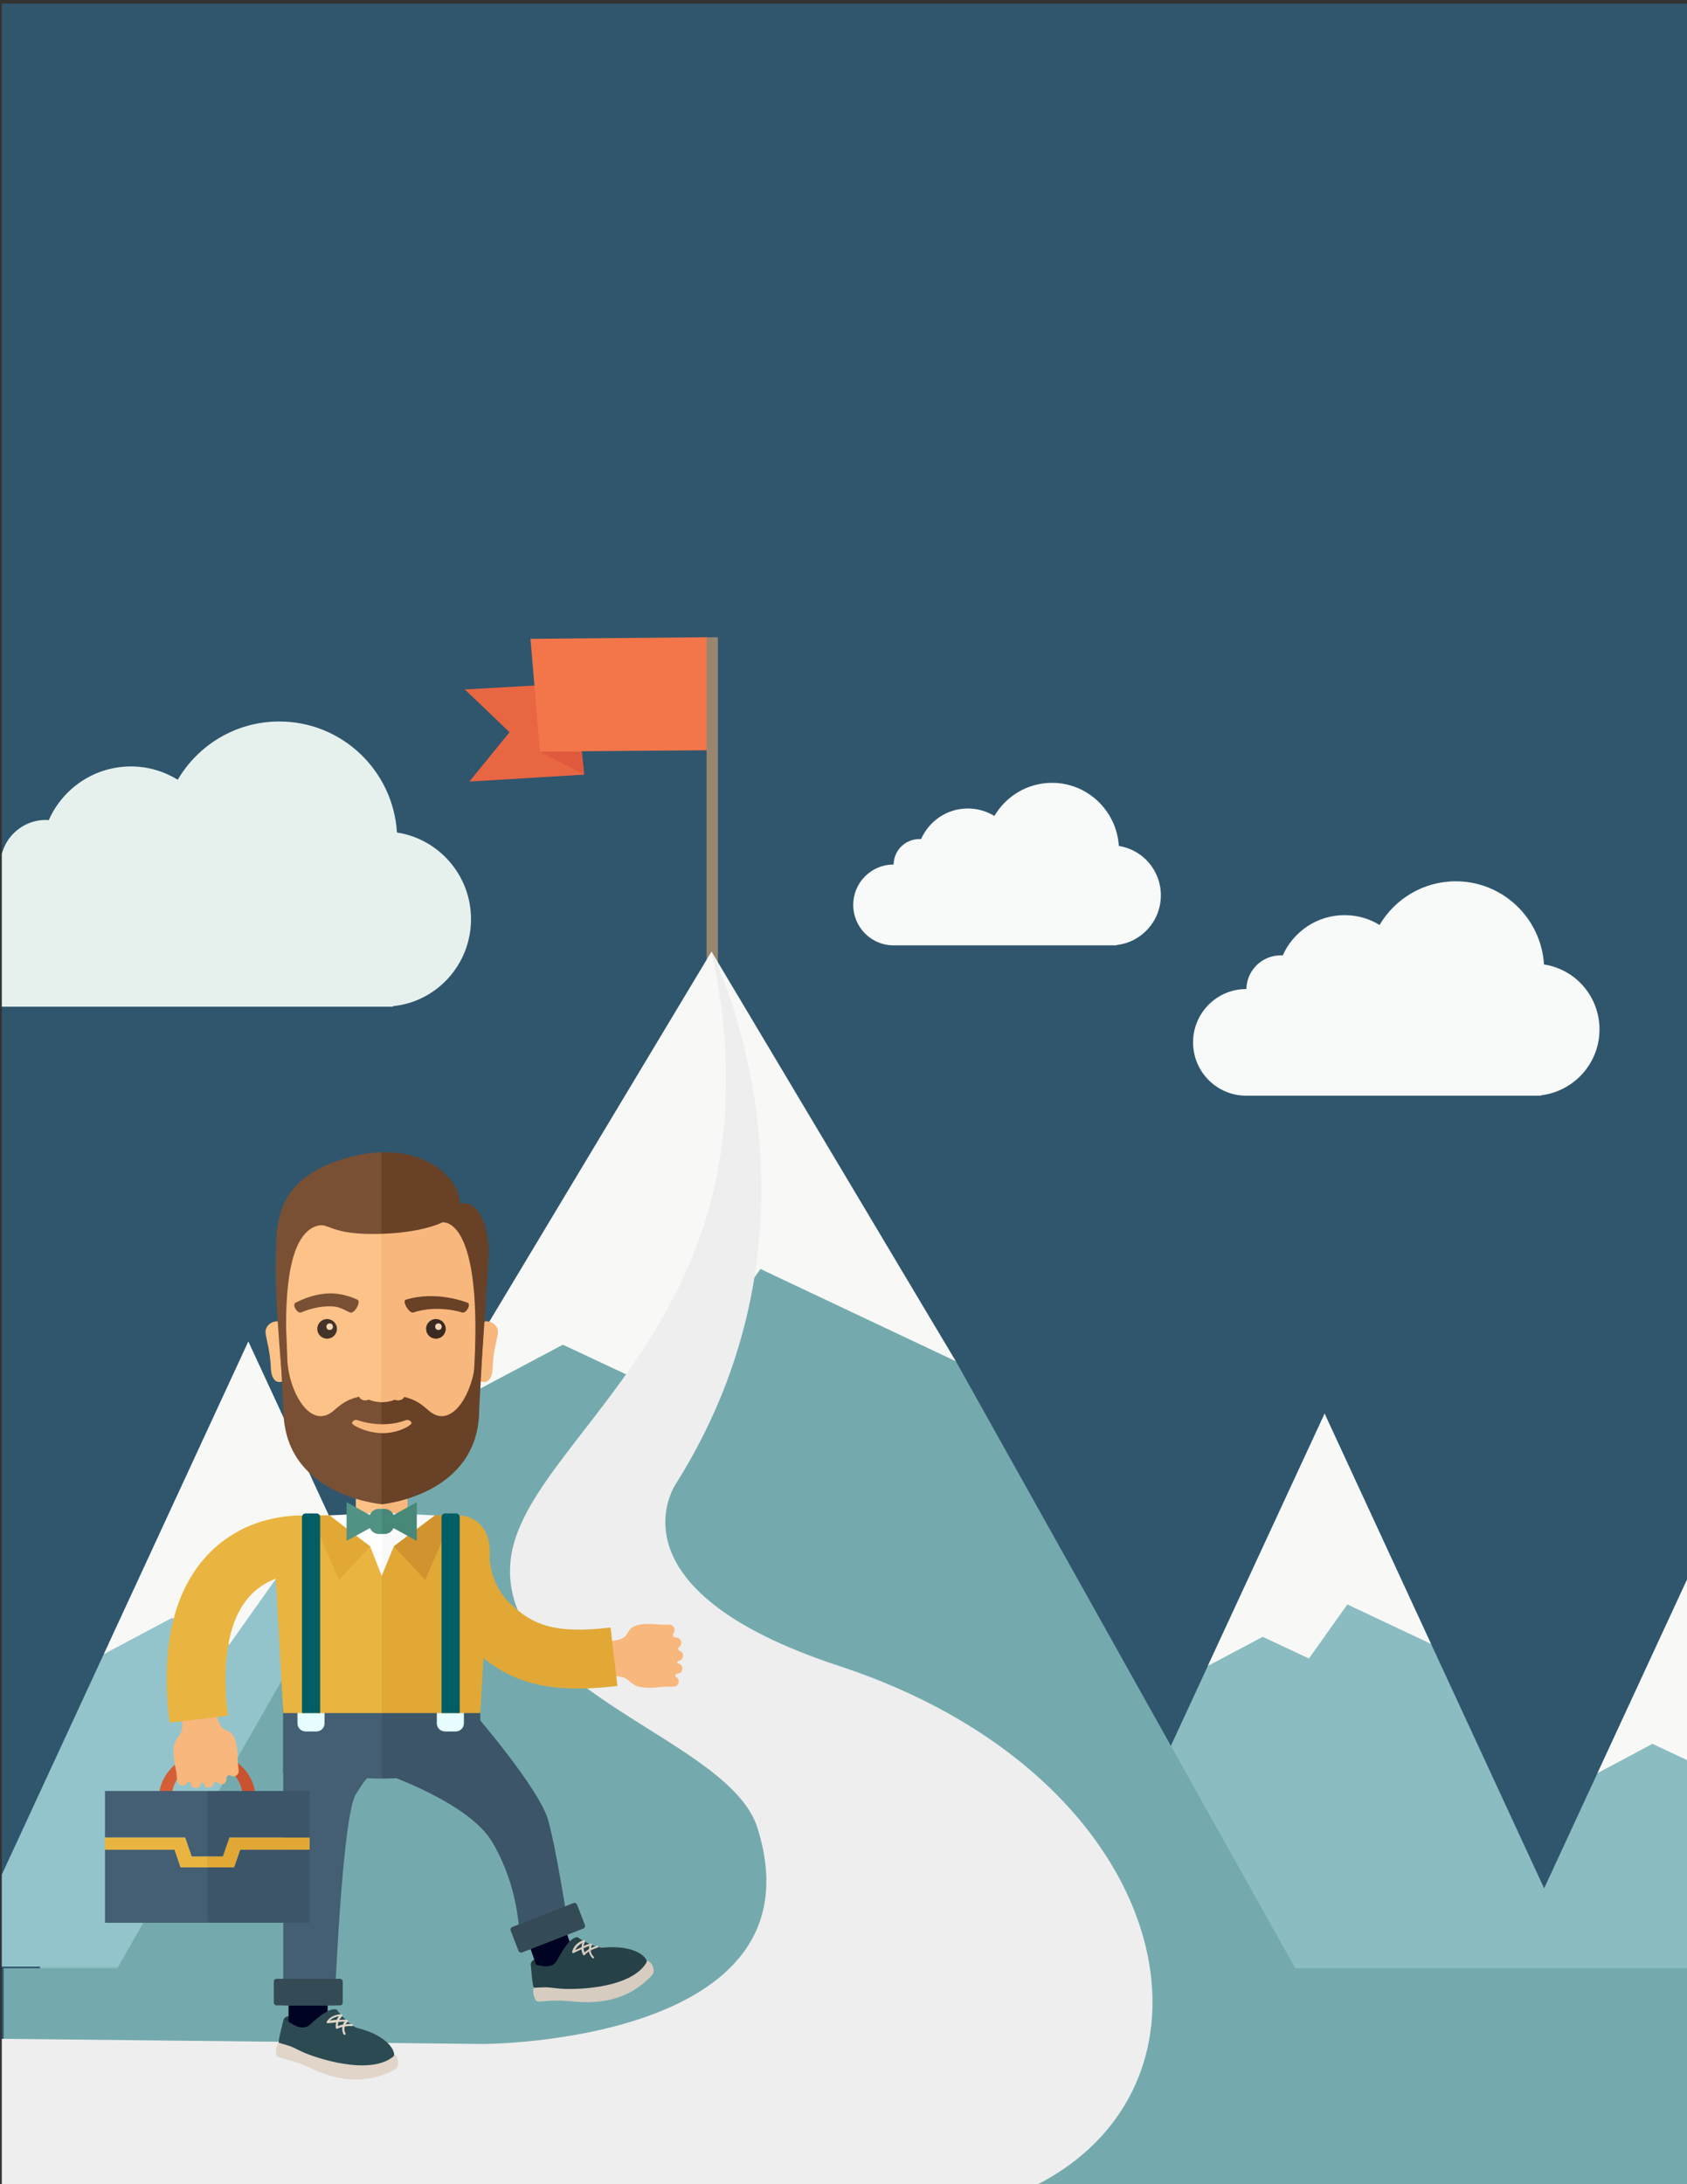 <?xml version="1.0" encoding="utf-8"?>
<!-- Generator: Adobe Illustrator 19.2.0, SVG Export Plug-In . SVG Version: 6.00 Build 0)  -->
<svg version="1.1" id="Layer_1" xmlns="http://www.w3.org/2000/svg" xmlns:xlink="http://www.w3.org/1999/xlink" x="0px" y="0px"
	 viewBox="0 0 927.3 1200" style="enable-background:new 0 0 927.3 1200;" xml:space="preserve">
<rect x="0" y="0" width="927.3" height="1200" fill="#333333" stroke="none"/>
<style type="text/css">
	.st0{clip-path:url(#SVGID_2_);fill:#30566D;}
	.st1{clip-path:url(#SVGID_4_);}
	.st2{fill:#8ABCC1;}
	.st3{fill:#F8F9F7;}
	.st4{clip-path:url(#SVGID_6_);fill:#8ABCC1;}
	.st5{clip-path:url(#SVGID_8_);fill:#74AAAD;}
	.st6{clip-path:url(#SVGID_10_);fill:#E6F1EE;}
	.st7{clip-path:url(#SVGID_12_);}
	.st8{clip-path:url(#SVGID_14_);}
	.st9{fill:#93C4CC;}
	.st10{clip-path:url(#SVGID_16_);fill:#F7FAF9;}
	.st11{clip-path:url(#SVGID_18_);fill:#F7FAF9;}
	.st12{clip-path:url(#SVGID_20_);}
	.st13{fill:#E96642;}
	.st14{fill:#F3764B;}
	.st15{fill:#E1593C;}
	.st16{fill:#98866F;}
	.st17{fill:#74AAAD;}
	.st18{clip-path:url(#SVGID_22_);fill:#EEEEEE;}
	.st19{fill:#3C5568;}
	.st20{fill:#223B3F;}
	.st21{fill:#D6CCC0;}
	.st22{fill:#000222;}
	.st23{fill:#264147;}
	.st24{fill:#E1D5C9;}
	.st25{fill:#2B4A51;}
	.st26{fill:#445E73;}
	.st27{fill:#344B56;}
	.st28{fill:#E7FDFF;}
	.st29{fill:#E1A836;}
	.st30{fill:#E9B540;}
	.st31{fill:#C95230;}
	.st32{fill:#D45F36;}
	.st33{fill:#F8B77C;}
	.st34{fill:#FCC287;}
	.st35{fill:#D0932E;}
	.st36{fill:#F9F9F9;}
	.st37{fill:#FFFFFF;}
	.st38{fill:#005E64;}
	.st39{fill:#478879;}
	.st40{fill:#529285;}
	.st41{fill:#7A5034;}
	.st42{fill:#684127;}
	.st43{fill:#3A2A21;}
	.st44{fill:#F7D8BA;}
	.st45{fill:#443328;}
	.st46{fill:none;}
</style>
<g>
	<g>
		<g>
			<defs>
				<rect id="SVGID_1_" x="1" y="2" width="927.3" height="1200"/>
			</defs>
			<clipPath id="SVGID_2_">
				<use xlink:href="#SVGID_1_"  style="overflow:visible;"/>
			</clipPath>
			<rect x="1" y="2" class="st0" width="927.3" height="1200"/>
		</g>
		<g>
			<defs>
				<rect id="SVGID_3_" x="1" y="2" width="927.3" height="1200"/>
			</defs>
			<clipPath id="SVGID_4_">
				<use xlink:href="#SVGID_3_"  style="overflow:visible;"/>
			</clipPath>
			<g class="st1">
				<polygon class="st2" points="1070.6,1112.8 813.9,1112.8 942.3,835.5 				"/>
				<polygon class="st3" points="942.3,835.5 878.1,974.2 908.3,958.1 933.7,970 954.8,940.3 1000.8,962 				"/>
			</g>
		</g>
		<g>
			<defs>
				<rect id="SVGID_5_" x="1" y="2" width="927.3" height="1200"/>
			</defs>
			<clipPath id="SVGID_6_">
				<use xlink:href="#SVGID_5_"  style="overflow:visible;"/>
			</clipPath>
			<rect x="22" y="1045.9" class="st4" width="927.3" height="158.2"/>
		</g>
		<g>
			<defs>
				<rect id="SVGID_7_" x="1" y="2" width="927.3" height="1200"/>
			</defs>
			<clipPath id="SVGID_8_">
				<use xlink:href="#SVGID_7_"  style="overflow:visible;"/>
			</clipPath>
			<rect x="2" y="1081.4" class="st5" width="927.3" height="122.8"/>
		</g>
		<g>
			<defs>
				<rect id="SVGID_9_" x="1" y="2" width="927.3" height="1200"/>
			</defs>
			<clipPath id="SVGID_10_">
				<use xlink:href="#SVGID_9_"  style="overflow:visible;"/>
			</clipPath>
			<path class="st6" d="M258.9,505c0-24.1-17.7-44.1-40.7-47.6c-2.1-34-30.2-61-64.7-61c-23.8,0-44.6,12.9-55.8,32
				c-7.5-4.6-16.3-7.3-25.7-7.3c-20.2,0-37.5,12.1-45.2,29.5c-0.5,0-1.1-0.1-1.6-0.1c-13.7,0-24.8,11-25,24.6H0.1
				c-21.5,0-38.9,17.5-38.9,39c0,21.6,17.4,39,38.9,39H216v-0.3C240.1,550.4,258.9,529.9,258.9,505z"/>
		</g>
		<g>
			<defs>
				<rect id="SVGID_11_" x="1" y="2" width="927.3" height="1200"/>
			</defs>
			<clipPath id="SVGID_12_">
				<use xlink:href="#SVGID_11_"  style="overflow:visible;"/>
			</clipPath>
			<g class="st7">
				<polygon class="st2" points="856.4,1054 599.7,1054 728.1,776.7 				"/>
				<polygon class="st3" points="728.1,776.7 663.9,915.3 694.1,899.3 719.5,911.2 740.6,881.5 786.6,903.2 				"/>
			</g>
		</g>
		<g>
			<defs>
				<rect id="SVGID_13_" x="1" y="2" width="927.3" height="1200"/>
			</defs>
			<clipPath id="SVGID_14_">
				<use xlink:href="#SVGID_13_"  style="overflow:visible;"/>
			</clipPath>
			<g class="st8">
				<polygon class="st9" points="136.5,737.1 -22.4,1080.5 295.5,1080.5 				"/>
				<path class="st3" d="M203,880.7l-66.5-143.6L57.1,908.8l37.4-19.9l31.5,14.7l26.1-36.8l48.1,22.7
					C201,886.5,201.9,883.6,203,880.7z"/>
			</g>
		</g>
		<g>
			<defs>
				<rect id="SVGID_15_" x="1" y="2" width="927.3" height="1200"/>
			</defs>
			<clipPath id="SVGID_16_">
				<use xlink:href="#SVGID_15_"  style="overflow:visible;"/>
			</clipPath>
			<path class="st10" d="M638.1,491.9c0-13.7-10-25.1-23.1-27.1c-1.2-19.3-17.2-34.7-36.7-34.7c-13.5,0-25.3,7.3-31.7,18.2
				c-4.3-2.6-9.3-4.1-14.6-4.1c-11.5,0-21.3,6.9-25.7,16.8c-0.3,0-0.6,0-0.9,0c-7.8,0-14.1,6.2-14.2,14c0,0,0,0-0.1,0
				c-12.2,0-22.1,9.9-22.1,22.2c0,12.2,9.9,22.2,22.1,22.2h122.7v-0.2C627.4,517.7,638.1,506.1,638.1,491.9z"/>
		</g>
		<g>
			<defs>
				<rect id="SVGID_17_" x="1" y="2" width="927.3" height="1200"/>
			</defs>
			<clipPath id="SVGID_18_">
				<use xlink:href="#SVGID_17_"  style="overflow:visible;"/>
			</clipPath>
			<path class="st11" d="M879.2,565.6c0-18.1-13.2-33.1-30.5-35.7c-1.6-25.5-22.7-45.7-48.5-45.7c-17.8,0-33.4,9.6-41.9,24
				c-5.6-3.5-12.2-5.4-19.3-5.4c-15.1,0-28.1,9.1-33.9,22.1c-0.4,0-0.8,0-1.2,0c-10.2,0-18.6,8.2-18.8,18.5H685
				c-16.1,0-29.2,13.1-29.2,29.3S668.9,602,685,602h162v-0.2C865.1,599.6,879.2,584.3,879.2,565.6z"/>
		</g>
		<g>
			<defs>
				<rect id="SVGID_19_" x="1" y="2" width="927.3" height="1200"/>
			</defs>
			<clipPath id="SVGID_20_">
				<use xlink:href="#SVGID_19_"  style="overflow:visible;"/>
			</clipPath>
			<g class="st12">
				<g>
					<g>
						<polygon class="st13" points="321.1,425.6 258,429.4 280.1,402.3 255.5,378.8 315.8,375.4 						"/>
						<path class="st14" d="M388.6,350.1c0,0.2,0.1,0.5,0.1,0.7c1,10.1,0.4,60.5,0.6,61.4l-92.5,0.7l-5.2-61.9L388.6,350.1z"/>
						<polygon class="st15" points="321.1,425.6 296.8,413 319.8,413.2 						"/>
					</g>
					<rect x="388.4" y="350.1" class="st16" width="6.2" height="193.2"/>
				</g>
				<g>
					<polygon class="st17" points="716.9,1090.2 57.8,1093.1 238.9,776.2 441.8,619.9 525.4,747.9 					"/>
					<polygon class="st3" points="391.1,522.8 238.9,776.2 238.9,776.2 309.4,738.8 368.7,766.6 418,697.2 525.4,747.9 					"/>
				</g>
			</g>
		</g>
		<g>
			<defs>
				<rect id="SVGID_21_" x="1" y="42" width="927.3" height="1160"/>
			</defs>
			<clipPath id="SVGID_22_">
				<use xlink:href="#SVGID_21_"  style="overflow:visible;"/>
			</clipPath>
			<path class="st18" d="M-197.9,1118l463.6,5c0,0,187.8-0.2,150.7-118.6c-15.4-49.2-139.1-73.4-136-143.8
				c3.1-70.5,154.9-134.9,110.7-337.8c0,0,73.2,145.1-19.5,292.3c0,0-40.2,57.6,89.6,100.2c211.4,69.5,228.7,278.9,49.5,302.7
				l-708.6-5L-197.9,1118L-197.9,1118z"/>
		</g>
	</g>
	<g>
		<g>
			<path class="st19" d="M285.6,1067l26.2-12.1c0,0-6.2-40.1-10.6-55.2c-5.1-17.5-40.8-58.7-40.8-58.7l-49.7,33.3
				c0,0,47.1,15.9,59.9,37.8C286.6,1039.2,285.6,1067,285.6,1067z"/>
		</g>
		<g>
			<g>
				<path class="st20" d="M291.8,1079.7c0,0-1-3.1,5.4-4.2c6.4-1.2,10.6-1.5,12.7-2.7s4.4,5.3,4.1,5.6c-0.3,0.4-9.2,5-9.9,4.9
					C303.4,1083.2,291.8,1079.7,291.8,1079.7z"/>
			</g>
			<g>
				<path class="st21" d="M293.9,1090.9c0,0-2.2,3.1,0.6,8.1c1.1,1.8,6.5-0.8,19.9,0.6c13.4,1.3,30.3,0.5,44.3-14.7
					c1.5-1.6,0.3-9.3-6.1-7.6C346.3,1078.8,293.9,1090.9,293.9,1090.9z"/>
			</g>
			<g>
				<path class="st22" d="M316.6,1076.7c0.5,1.4-0.4,3-2.1,3.6l-14.4,5c-1.6,0.6-3.4-0.1-3.9-1.5l-6.9-19.7c-0.5-1.4,0.4-3,2.1-3.6
					l14.4-5c1.6-0.6,3.4,0.1,3.9,1.5L316.6,1076.7z"/>
			</g>
			<g>
				<path class="st23" d="M291.8,1079.7c0,0,0.7,10.3,1.6,12.4c7.9-0.3,5.4-0.5,13.6,0.4s39.7,0.4,48.4-14.3c1-2.1-5.6-10-24.4-8.1
					c-3.8-0.1-10.7-3.7-13.6-5.8c-3.6,0.2-7.2,5.3-11.1,12.6C302.5,1084.2,291.2,1077.1,291.8,1079.7z"/>
			</g>
			<g>
				<path class="st21" d="M325.6,1075.8c0,0-1.5-1.4-1.9-3.6c-0.8,0.5-1.6,1.1-2.3,1.9c-0.1,0.1-0.3,0.2-0.5,0.2s-0.3-0.1-0.4-0.3
					c-0.5-1-0.8-2-0.9-3c-0.2,0.1-0.3,0.1-0.5,0.2c-1.1,0.5-2.4,1.1-3.8,1.8c-0.2,0.1-0.4,0.1-0.6-0.1c-0.2-0.1-0.2-0.4-0.2-0.6
					c1.2-4.9,6.2-6.4,6.4-6.4c0.2-0.1,0.5,0,0.6,0.2s0.2,0.4,0.1,0.6c-0.4,0.9-0.7,1.7-0.8,2.5c1.7-0.8,2.9-1.3,4-1.4
					c0.2,0,0.4,0.1,0.6,0.2c0.1,0.2,0.1,0.4,0,0.6c-0.3,0.6-0.5,1.2-0.6,1.7c1.8-0.9,3.3-1.3,3.4-1.3c0.3-0.1,0.6,0.1,0.7,0.4
					s-0.1,0.6-0.4,0.7c0,0-1.7,0.4-3.8,1.5c0.1,2.1,1.5,3.3,1.6,3.4c0.2,0.2,0.3,0.6,0.1,0.8c-0.1,0.1-0.2,0.1-0.2,0.2
					C326,1076,325.8,1076,325.6,1075.8z M324,1069.1c-0.9,0.3-1.9,0.7-3.2,1.3c0,0.8,0.2,1.5,0.5,2.3c0.8-0.7,1.6-1.3,2.4-1.8
					C323.7,1070.4,323.8,1069.8,324,1069.1z M320.1,1067.5c-1.2,0.6-3,1.8-3.9,3.9c0.9-0.4,1.8-0.8,2.6-1.2c0.3-0.1,0.6-0.3,0.9-0.4
					C319.7,1069,319.8,1068.2,320.1,1067.5z"/>
			</g>
		</g>
		<g>
			<g>
				<g>
					<path class="st23" d="M155.8,1110c0,0,0.1-3.2,6.5-2.2s10.5,2.1,12.9,1.6c2.4-0.4,2.4,6.4,2,6.7c-0.4,0.2-10.3,1.6-10.9,1.4
						C165.6,1117.2,155.8,1110,155.8,1110z"/>
				</g>
				<g>
					<path class="st24" d="M154,1121.3c0,0-3.1,2.1-2.1,7.8c0.5,2.1,6.4,1.4,18.6,7.1c12.2,5.7,28.5,10.5,46.7,0.8
						c1.9-1,3.4-8.6-3.2-9.2C207.4,1127.2,154,1121.3,154,1121.3z"/>
				</g>
				<g>
					<path class="st22" d="M180.1,1115.4c0,1.5-1.4,2.7-3.1,2.7h-15.3c-1.7,0-3.1-1.2-3.1-2.7v-20.9c0-1.5,1.4-2.7,3.1-2.7H177
						c1.7,0,3.1,1.2,3.1,2.7V1115.4z"/>
				</g>
				<g>
					<path class="st25" d="M155.8,1110c0,0-2.7,10-2.6,12.3c7.6,2.3,5.3,1.3,12.7,4.9c7.5,3.5,37.4,13.5,50.4,2.6
						c1.6-1.6-2-11.3-20.3-15.7c-3.5-1.4-8.9-7-10.9-10c-3.5-1-8.6,2.6-14.6,8.2C164.3,1117.8,156,1107.3,155.8,1110z"/>
				</g>
			</g>
			<g>
				<path class="st24" d="M188.8,1117.6c0,0-1-1.8-0.6-4c-0.9,0.2-1.8,0.6-2.8,1c-0.2,0.1-0.4,0.1-0.5,0c-0.2-0.1-0.3-0.3-0.3-0.4
					c-0.1-1.1-0.1-2.1,0.2-3.1c-0.2,0-0.3,0-0.5,0.1c-1.2,0.1-2.6,0.3-4.2,0.4c-0.2,0-0.4-0.1-0.5-0.3c-0.1-0.2-0.1-0.4,0-0.6
					c2.8-4.2,7.9-4,8.1-4c0.2,0,0.4,0.2,0.5,0.4c0.1,0.2,0,0.5-0.1,0.6c-0.7,0.7-1.2,1.4-1.6,2.1c1.8-0.2,3.2-0.2,4.3,0
					c0.2,0,0.4,0.2,0.5,0.4c0.1,0.2,0,0.4-0.2,0.6c-0.5,0.5-0.9,0.9-1.1,1.4c2-0.3,3.5-0.1,3.6-0.1c0.3,0,0.5,0.3,0.5,0.6
					c0,0.3-0.3,0.5-0.6,0.5c0,0-1.8-0.2-4,0.2c-0.6,2,0.3,3.6,0.4,3.7c0.2,0.3,0.1,0.6-0.2,0.8c-0.1,0.1-0.2,0.1-0.3,0.1
					C189.1,1117.9,188.9,1117.7,188.8,1117.6z M189.5,1110.7c-0.9,0-2.1,0.1-3.5,0.2c-0.2,0.7-0.3,1.5-0.3,2.3
					c1-0.4,1.9-0.7,2.9-0.9C188.7,1111.7,189,1111.2,189.5,1110.7z M186.3,1107.8c-1.3,0.2-3.4,0.7-5,2.3c1-0.1,2-0.2,2.8-0.3
					c0.4,0,0.7-0.1,1-0.1C185.4,1109.1,185.8,1108.4,186.3,1107.8z"/>
			</g>
		</g>
		<g>
			<g>
				<path class="st26" d="M183.9,1101.8h-28.2V971l47.5,4.6c0,0-2.2,1.2-7.7,10.4C188,998.5,183.9,1101.8,183.9,1101.8z"/>
			</g>
			<g>
				<g>
					<path class="st26" d="M155.6,929.3v44.8c0,0,40.6,3.1,54.2,3.1l1.5-19.5l-1.5-28.3L155.6,929.3L155.6,929.3z"/>
				</g>
				<g>
					<path class="st19" d="M209.8,929.3v47.9c13.5,0,54.2-3.1,54.2-3.1v-44.8L209.8,929.3L209.8,929.3z"/>
				</g>
			</g>
		</g>
		<g>
			<path class="st27" d="M188.4,1100.3c0,0.9-0.7,1.5-1.5,1.5H152c-0.8,0-1.5-0.7-1.5-1.5v-11.6c0-0.9,0.7-1.5,1.5-1.5h34.9
				c0.8,0,1.5,0.7,1.5,1.5V1100.3z"/>
		</g>
		<g>
			<path class="st28" d="M178.4,946.8c0,2.5-2,4.5-4.5,4.5H168c-2.5,0-4.5-2-4.5-4.5v-5.9c0-2.5,2-4.5,4.5-4.5h5.9
				c2.5,0,4.5,2,4.5,4.5V946.8z"/>
		</g>
		<g>
			<path class="st28" d="M255,946.8c0,2.5-2,4.5-4.5,4.5h-5.9c-2.5,0-4.5-2-4.5-4.5v-5.9c0-2.5,2-4.5,4.5-4.5h5.9
				c2.5,0,4.5,2,4.5,4.5V946.8z"/>
		</g>
		<g>
			<polygon class="st29" points="122.5,1019.9 114,1019.9 114,1026 128.7,1026 132.1,1016.3 170.2,1016.3 170.2,1009.5 
				126.1,1009.5 			"/>
			<polygon class="st30" points="99.2,1026 114,1026 114,1019.9 105.4,1019.9 101.8,1009.5 57.7,1009.5 57.7,1016.3 95.9,1016.3 			
				"/>
			<path class="st31" d="M133.2,984.6h7c-1.8-12.7-14.5-22.4-26.3-22.4l-1.7,2.9l1.7,3.4C123.5,968.4,131.4,974.9,133.2,984.6z"/>
			<path class="st32" d="M113.9,962.2c-11.7,0-24.5,9.8-26.3,22.5c0.2,0,3.4,0,3.6,0h3.4c1.8-9.7,9.7-16.2,19.3-16.2l0,0
				L113.9,962.2L113.9,962.2z"/>
			<polygon class="st19" points="114,984 112.3,992.9 114,1019.9 122.5,1019.9 126.1,1009.5 170.2,1009.5 170.2,992.9 170.2,984 			
				"/>
			<polygon class="st26" points="57.7,984 57.7,992.9 57.7,1009.5 101.8,1009.5 105.4,1019.9 114,1019.9 114,992.9 114,984 			"/>
			<polygon class="st19" points="132.1,1016.3 128.7,1026 114,1026 112.3,1031.1 114,1056.4 170.2,1056.4 170.2,1031.1 
				170.2,1016.3 			"/>
			<polygon class="st26" points="99.2,1026 95.9,1016.3 57.7,1016.3 57.7,1031.1 57.7,1056.4 114,1056.4 114,1031.1 114,1026 			"/>
		</g>
		<g>
			<polygon class="st33" points="224,814.1 209.8,814.1 208.3,823.7 209.8,833.4 224,833.4 			"/>
			<rect x="195.6" y="814.1" class="st34" width="14.2" height="19.3"/>
		</g>
		<g>
			<g>
				<g>
					<path class="st33" d="M365,926.7h5.2c1.6,0,2.9-1.3,2.9-2.9c0-1.1-0.7-2.1-1.7-2.6l0,0c-0.7-1.4,0.8-1.6,0.8-1.6
						c1.6,0,2.9-1.3,2.9-2.9c0-1.4-1.1-2.6-2.5-2.8l0,0c-1-1,0.4-1.4,0.4-1.4l0,0c1.4-0.2,2.5-1.4,2.5-2.8c0-1.3-0.9-2.4-2.1-2.8
						l0,0c-1.4-0.9-0.2-1.9-0.2-1.9l0,0c0.8-0.5,1.3-1.4,1.3-2.4c0-1.6-1.3-2.9-2.9-2.9c-2.7-0.4-1.4-2.4-1.4-2.4l0,0
						c0.4-0.5,0.6-1.1,0.6-1.8c0-1.6-1.3-2.9-2.9-2.9H363c-19-1.9-16.4,4.2-19.7,6.8c-3.3,2.6-12.2,2.5-12.2,2.5s0,14.7,0,18.9
						c14-0.4,12.5,1.5,17.4,4.8C352.2,928,360.7,927.3,365,926.7z"/>
				</g>
				<g>
					<path class="st29" d="M339.4,926.3c-41,4.8-61-2.8-81-21.7c-21.7-20.5-22-47.1-21.6-54.8l32.3,1.9c-0.2,4.1-0.1,18.5,11.4,29.4
						c12.5,11.8,24.5,16.7,55.1,13.1L339.4,926.3z"/>
				</g>
			</g>
			<g>
				<path class="st33" d="M96.9,973.3l0.5,5.1c0.2,1.6,1.6,2.7,3.2,2.6c1.1-0.1,2.1-0.9,2.4-1.9l0,0c1.4-0.8,1.7,0.7,1.7,0.7
					c0.2,1.6,1.6,2.7,3.2,2.6c1.4-0.1,2.5-1.3,2.6-2.7l0,0c0.9-1.1,1.4,0.2,1.4,0.2l0,0c0.3,1.4,1.6,2.4,3.1,2.2
					c1.3-0.1,2.3-1.1,2.5-2.4l0,0c0.7-1.5,1.9-0.4,1.9-0.4l0,0c0.6,0.7,1.5,1.2,2.5,1.1c1.6-0.2,2.7-1.6,2.6-3.2
					c0.1-2.7,2.3-1.7,2.3-1.7l0,0c0.5,0.3,1.2,0.5,1.8,0.5c1.6-0.2,2.7-1.6,2.6-3.1l-0.5-4.8c0-19.1-5.8-15.9-8.7-19
					c-3-3.1-3.7-11.9-3.7-11.9s-14.7,1.5-18.8,1.9c1.8,13.9-0.2,12.5-3.1,17.8C94.3,960.7,95.9,969.1,96.9,973.3z"/>
			</g>
			<g>
				<path class="st30" d="M93.2,946.5c-5-41,2-71.9,20.7-92c20.4-21.8,47-22.2,54.7-21.8L167,865c-4.2-0.2-18.5,0-29.4,11.6
					c-11.8,12.6-16,35.4-12.3,66L93.2,946.5z"/>
			</g>
			<g>
				<g>
					<path class="st30" d="M168.2,832.6c-9.6,0-17.4,7.2-17.4,19.8l4.9,88.8h54.5l1.5-48.7l-1.5-59.9L168.2,832.6L168.2,832.6z"/>
				</g>
				<g>
					<path class="st29" d="M269.2,852.4c0-12.6-7.8-19.8-17.4-19.8h-42v108.6H264L269.2,852.4z"/>
				</g>
			</g>
			<g>
				<polygon class="st29" points="186.3,868.1 203.5,849.6 181.2,832.6 171,832.6 				"/>
			</g>
			<g>
				<polygon class="st35" points="233.7,868.1 216.5,849.5 239.1,832.6 249,832.6 				"/>
			</g>
			<g>
				<polygon class="st36" points="209.8,831.1 208.3,845.7 209.8,865.8 209.8,865.9 216.5,849.5 239,832.6 				"/>
				<polygon class="st37" points="181.2,832.6 203.5,849.6 209.8,865.8 209.8,831.1 				"/>
			</g>
		</g>
		<g>
			<path class="st38" d="M176,941.2V833.5c0-1.1-0.9-2-2-2h-6c-1.1,0-2,0.9-2,2v107.7H176z"/>
		</g>
		<g>
			<path class="st38" d="M252.7,941.2V833.5c0-1.1-0.9-2-2-2h-6c-1.1,0-2,0.9-2,2v107.7H252.7z"/>
		</g>
		<g>
			<g>
				<g>
					<polygon class="st39" points="229.1,825.3 209.8,836 229.1,846.6 					"/>
				</g>
				<g>
					<polygon class="st40" points="190.5,825.3 209.8,836 190.5,846.6 					"/>
				</g>
			</g>
			<g>
				<path class="st40" d="M208.2,829c-2.9,0-5.3,2.4-5.3,5.3v3.2c0,2.9,2.4,5.3,5.3,5.3h1.6l1.5-6.9l-1.5-6.9L208.2,829L208.2,829z"
					/>
				<path class="st39" d="M211.4,829h-1.6v13.8h1.6c2.9,0,5.3-2.4,5.3-5.3v-3.2C216.7,831.4,214.3,829,211.4,829z"/>
			</g>
		</g>
		<g>
			<g>
				<path class="st33" d="M270.8,751.8c-0.1,3.5-1.4,7.7-4.9,7.5l0,0c-3.5-0.2-6.1-3.2-5.9-6.6l1.2-20.8c0.2-3.5,3.2-6.1,6.6-5.9
					l0,0c3.5,0.2,6.4,3.2,5.9,6.6C272.9,737.4,271.1,742.4,270.8,751.8z"/>
				<path class="st34" d="M148.9,751.8c0.1,3.5,1.4,7.7,4.9,7.5l0,0c3.5-0.2,6.1-3.2,5.9-6.6l-1.2-20.8c-0.2-3.5-3.2-6.1-6.6-5.9
					l0,0c-3.5,0.2-6.4,3.2-5.9,6.6C146.7,737.4,148.5,742.4,148.9,751.8z"/>
				<g>
					<path class="st34" d="M263.7,764.3c0,16.4-10.3,29.7-26.7,29.7h-54.2c-16.4,0-26.7-13.3-26.7-29.7l-3-69.1
						c0-16.4,10.3-29.7,26.7-29.7H240c16.4,0,26.7,13.3,26.7,29.7L263.7,764.3z"/>
					<g>
						<path class="st33" d="M239.7,665.5h-30.1V794h27.1c16.4,0,26.7-13.3,26.7-29.7l3-69.1C266.4,678.8,256.1,665.5,239.7,665.5z"
							/>
					</g>
				</g>
				<g>
					<path class="st41" d="M183.2,775.2c-13.2,11.1-25.3-12.5-25.3-29.8l-1.9-49.2c-1.2,3.4-4.4-8.5-4.4-0.3l4.2,78.4
						c0,47.5,53.8,52.1,53.8,52.1l1.5-33.1l-1.5-27.1C193.3,766.3,188.8,770.4,183.2,775.2z"/>
				</g>
				<g>
					<path class="st42" d="M235.9,775.2c13.2,11.1,25.4-12.5,25.4-29.8l1.8-49.4c1.2,3.4,4.8-12.6,4.8-4.3l-4.5,82.7
						c0,47.5-53.8,52.1-53.8,52.1v-60.1C225.9,766.3,230.3,770.4,235.9,775.2z"/>
				</g>
				<g>
					<path class="st33" d="M210.3,787.4c-8.6,0-17.3-4.5-16.8-5.7c0.5-1.3,1.9-1.9,3.2-1.4l0,0c0.1,0.1,13.4,4.9,26.3,0
						c1.3-0.5,2.7,0.2,3.2,1.4C226.6,782.9,219.3,787.4,210.3,787.4z"/>
				</g>
				<g>
					<path class="st42" d="M227.2,721.1c13.3-4.4,26.7-0.1,26.8,0c2.3,0.7,5.2-4.7,2.9-5.4c-0.7-0.2-16.9-6.8-33.9-1.6
						C220.9,714.8,224.9,721.9,227.2,721.1z"/>
				</g>
				<g>
					<circle class="st43" cx="239.6" cy="730.1" r="5.4"/>
					<circle class="st44" cx="241" cy="728.9" r="1.8"/>
				</g>
				<g>
					<path class="st41" d="M192.4,721.1c-2.9-1.2-5.7-3.4-10.7-3.4c-9-0.1-16.1,3.4-16.2,3.4c-2.3,0.7-5.2-4.7-2.9-5.4
						c0.5-0.2,8.5-4.9,19-5.1c4.6-0.1,10.9,1.5,14.9,3.5C198.7,715.2,194.7,722.1,192.4,721.1z"/>
				</g>
				<g>
					<path class="st34" d="M198.8,764.4c0,3.3,5,5.9,11,6l-0.3-66.1C205.6,709.4,198.8,764.4,198.8,764.4z"/>
					<path class="st33" d="M215.5,726.9c-2.4-14.2-4.2-21-5.9-22.6v66.1c0.1,0,0.2,0,0.3,0c6.1,0,11-2.7,11-6
						C220.9,764.4,218.8,746.3,215.5,726.9z"/>
				</g>
				<ellipse class="st34" cx="200.8" cy="766.5" rx="3.6" ry="2.9"/>
				<ellipse class="st33" cx="218.8" cy="766.5" rx="3.6" ry="2.9"/>
				<g>
					<circle class="st45" cx="179.8" cy="730.1" r="5.4"/>
					<circle class="st44" cx="181.2" cy="728.9" r="1.8"/>
				</g>
			</g>
			<g>
				<path class="st42" d="M252.6,661.3c0.9-11-14.4-29.1-43-28.2l-1.5,23.4l1.5,21.4c2.2-0.1,4.6-0.2,7.2-0.4
					c18.5-1.6,26.3-5.9,26.3-5.9s23.3-4.6,17.2,86.1c3.4-7.2,3.5,3.9,3.5,3.9s4.7-64.9,4.8-73.6
					C268.7,678.2,265.2,658.9,252.6,661.3z"/>
				<path class="st41" d="M191.3,636c-41.8,11.6-39.5,37.5-39.7,60.4s3.8,64.2,3.8,64.2s1.5-18.2,2.1-14.2
					c-0.3-18.5-2.8-66.6,16.5-72.8c7.1-2.3,6.7,5.2,35.6,4.3v-44.8C204,633.3,197.9,634.2,191.3,636z"/>
			</g>
		</g>
		<path class="st27" d="M321.5,1057.6c0.3,0.8-0.1,1.7-0.9,2l-33.6,13.1c-0.8,0.3-1.7-0.1-2-0.9l-4.3-11.1c-0.3-0.8,0.1-1.7,0.9-2
			l33.6-13.1c0.8-0.3,1.7,0.1,2,0.9L321.5,1057.6z"/>
	</g>
</g>
<line class="st46" x1="-51" y1="318" x2="1003" y2="322"/>
<line class="st46" x1="-77" y1="320" x2="1003" y2="322"/>
<line class="st46" x1="-77" y1="320" x2="1179" y2="320"/>
</svg>
